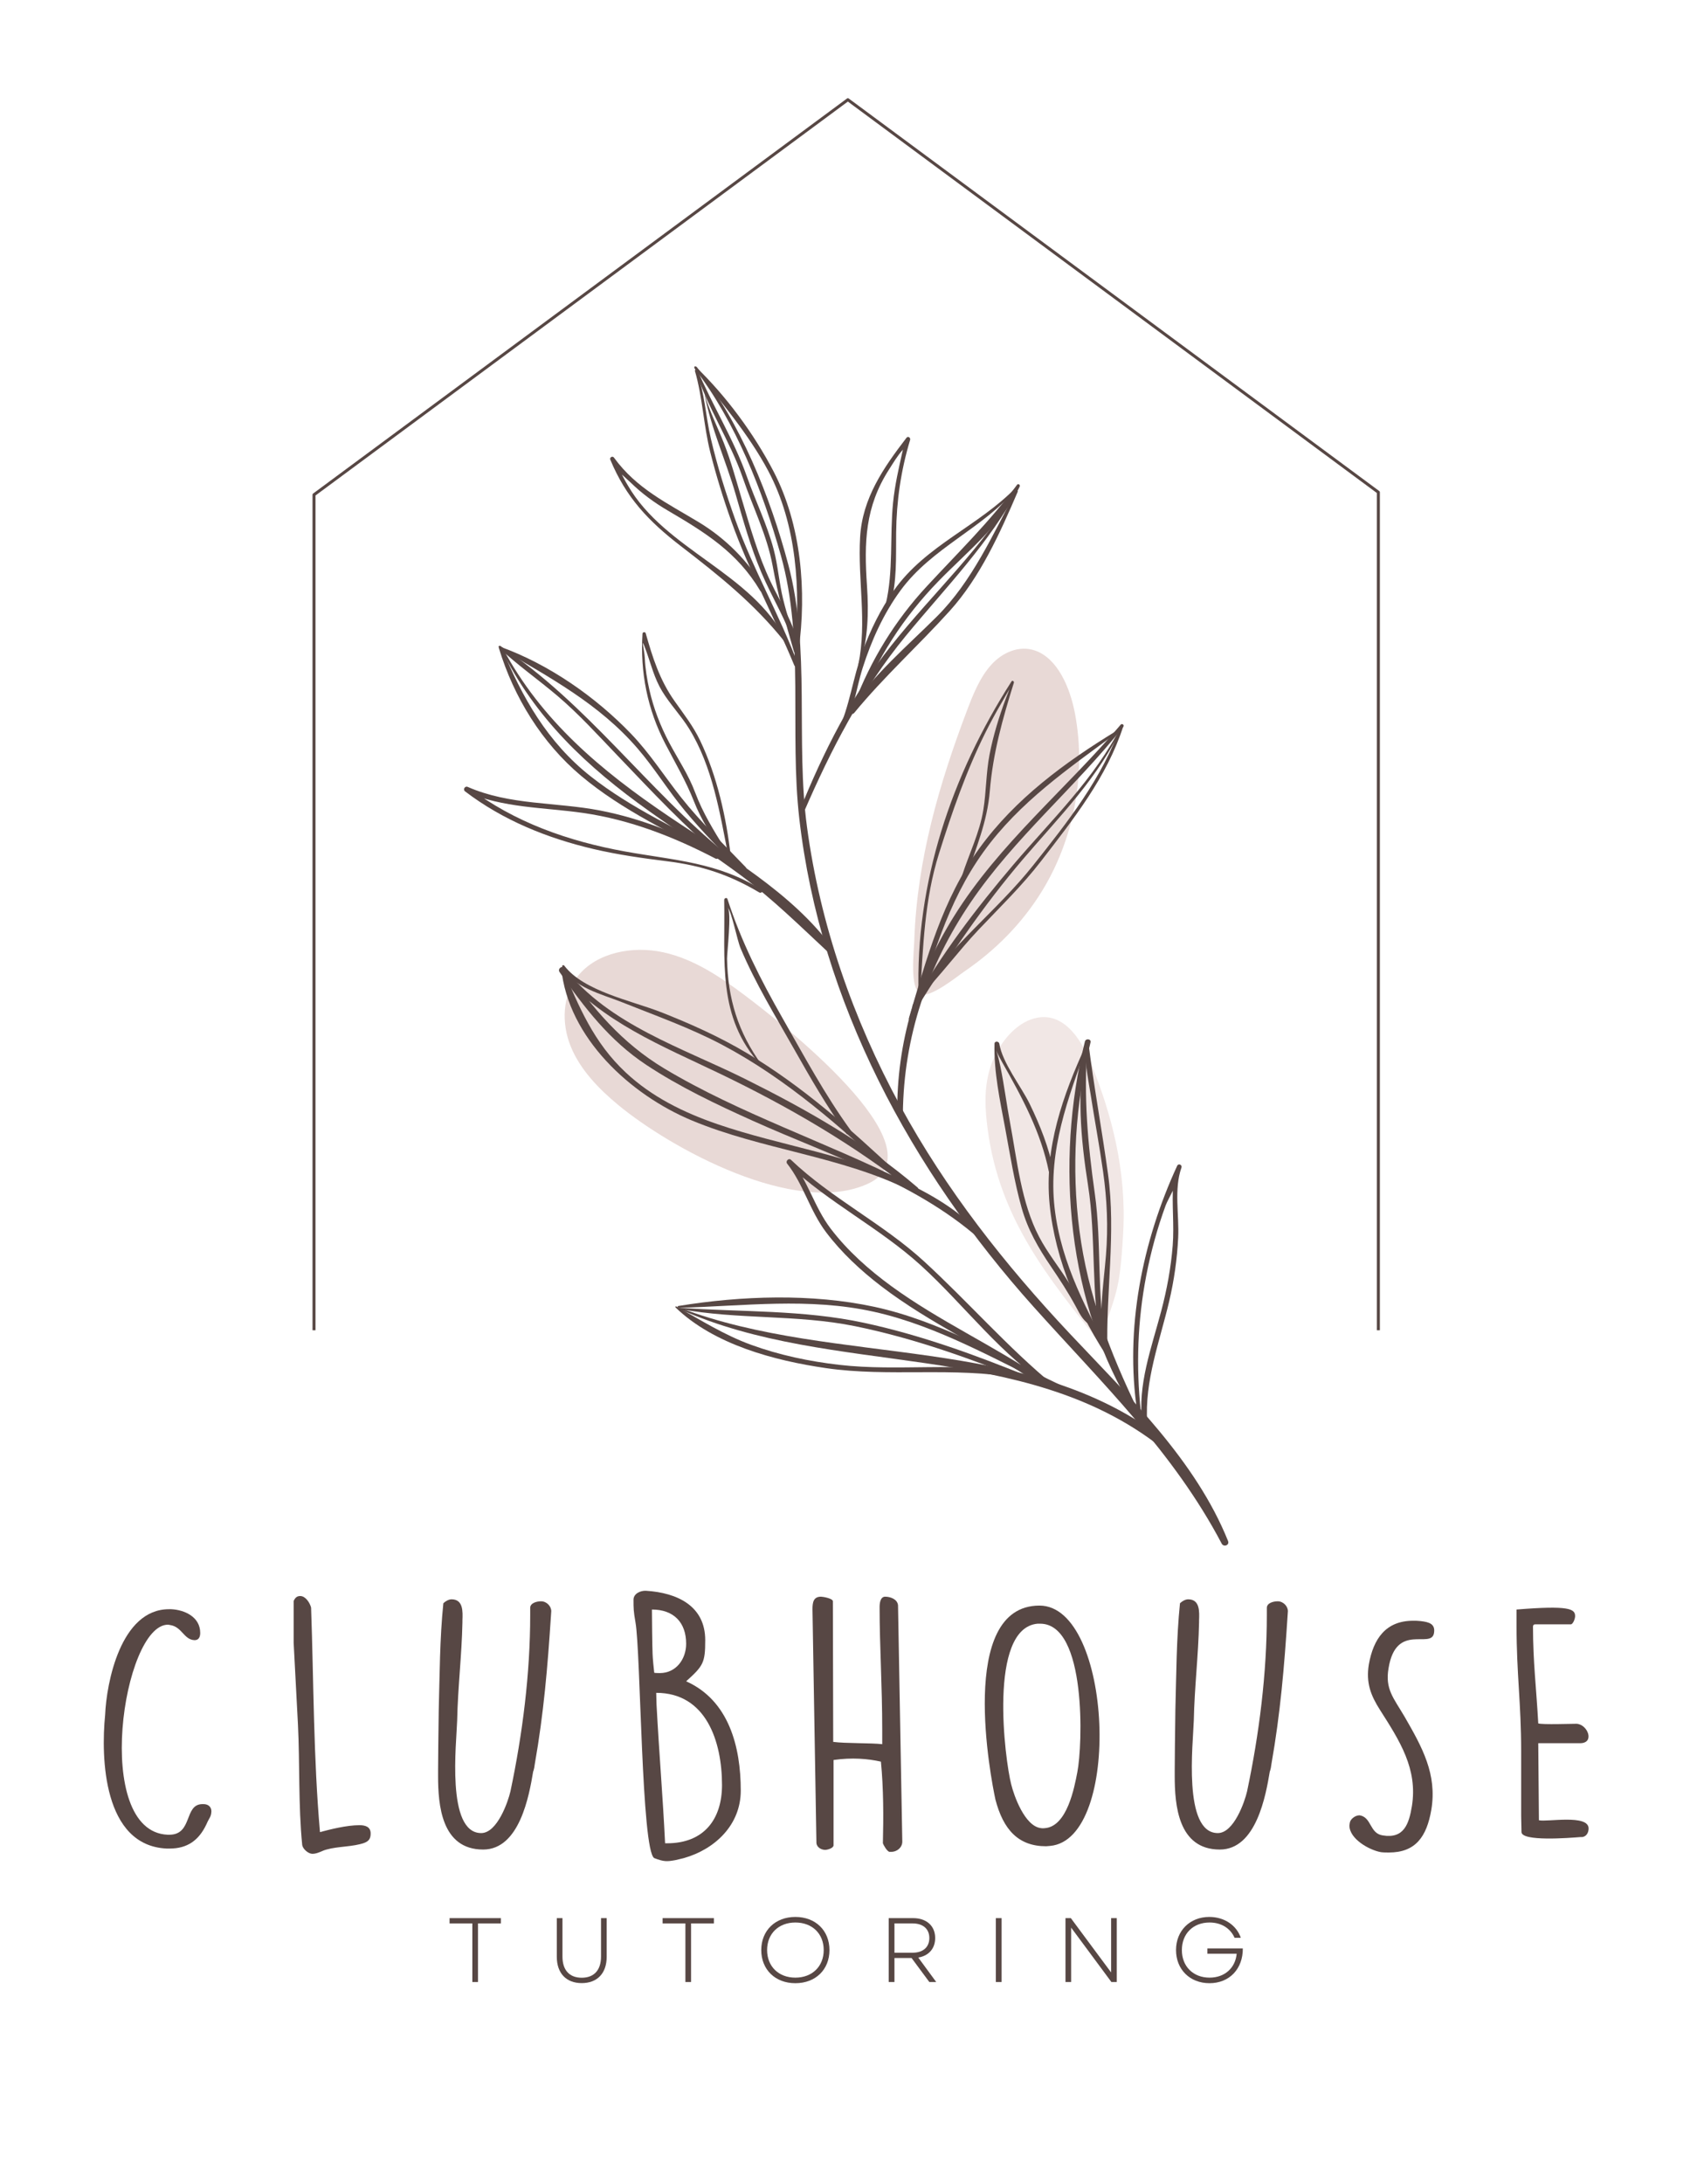 <?xml version="1.0" encoding="UTF-8" standalone="no"?><!DOCTYPE svg PUBLIC "-//W3C//DTD SVG 1.1//EN" "http://www.w3.org/Graphics/SVG/1.1/DTD/svg11.dtd"><svg width="100%" height="100%" viewBox="0 0 684 876" version="1.1" xmlns="http://www.w3.org/2000/svg" xmlns:xlink="http://www.w3.org/1999/xlink" xml:space="preserve" xmlns:serif="http://www.serif.com/" style="fill-rule:evenodd;clip-rule:evenodd;stroke-linejoin:round;stroke-miterlimit:1.5;"><rect id="Artboard1" x="0" y="0" width="684" height="876" style="fill:none;"/><path d="M126.043,533.619l-0,-335.162l214.298,-158.457l212.951,157.46l-0,336.159" style="fill:none;stroke:#574744;stroke-width:1.2px;"/><path d="M441.567,538.657c6.294,-20.825 7.867,-18.985 9.28,-44.036c1.413,-25.055 -4.644,-47.735 -13.006,-68.306c-4.255,-10.468 -11.971,-21.648 -23.95,-17.406c-7.698,2.724 -14.04,11.4 -16.542,19.781c-2.502,8.38 -1.901,16.537 -0.893,24.236c4.738,36.248 24.819,60.297 45.111,85.731" style="fill:#f1e7e5;fill-rule:nonzero;"/><path d="M418.319,357.348c12.184,-19.872 17.946,-45.833 13.197,-71.061c-1.985,-10.54 -7.018,-22.21 -16.033,-25.331c-6.4,-2.215 -13.093,0.741 -17.6,5.727c-4.507,4.985 -7.229,11.74 -9.758,18.411c-10.948,28.889 -20.077,59.686 -21.13,92.354c-0.151,4.67 -1.843,18.592 2.342,21.185c3.623,2.247 15.023,-7.078 17.822,-8.987c12.15,-8.283 23.012,-19.004 31.16,-32.298Z" style="fill:#e8d9d6;fill-rule:nonzero;"/><path d="M298.899,399.202c-9.828,-7.378 -20.383,-14.515 -32.655,-17.207c-12.272,-2.695 -26.705,0.057 -34.265,9.502c-6.335,7.912 -6.637,19.042 -2.88,28.271c3.76,9.228 11.048,16.824 18.945,23.378c20.852,17.31 71.428,45.248 100.54,31.59c30.132,-14.134 -36.34,-65.515 -49.685,-75.534Z" style="fill:#e8d9d6;fill-rule:nonzero;"/><g><path d="M278.86,147.864c16.429,21.356 27.333,49.197 34.586,74.96c9.557,33.972 3.407,70.79 7.405,105.587c8.47,73.713 44.981,141.073 94.013,195.759c27.453,30.615 56.167,58.226 75.534,95.02c0.811,1.54 3.228,0.63 2.551,-1.05c-13.07,-32.433 -39.802,-57.966 -63.322,-82.964c-26.261,-27.911 -49.93,-57.921 -68.298,-91.671c-18.896,-34.717 -32.125,-72.601 -37.4,-111.836c-4.64,-34.541 1.496,-71.349 -7.493,-105.162c-7.255,-27.298 -19.164,-56.907 -36.742,-79.279c-0.416,-0.529 -1.248,0.098 -0.834,0.636" style="fill:#574744;fill-rule:nonzero;"/><path d="M456.784,565.725c-11.202,-23.185 -20.11,-46.268 -23.47,-72.004c-3.302,-25.295 -1.709,-50.843 4.428,-75.578c0.352,-1.427 -1.902,-1.747 -2.256,-0.335c-12.111,48.634 -7.066,105.549 19.957,148.684c0.466,0.747 1.723,0.025 1.341,-0.767" style="fill:#574744;fill-rule:nonzero;"/><path d="M435.937,419.098c-9.278,20.204 -16.82,41.326 -14.619,63.906c2.202,22.556 11.96,44.963 24.676,63.552c0.396,0.578 1.417,0.016 1.084,-0.623c-10.44,-19.765 -21.15,-38.734 -23.753,-61.412c-2.649,-23.108 5.401,-43.901 13.052,-65.233c0.105,-0.287 -0.309,-0.473 -0.44,-0.19" style="fill:#574744;fill-rule:nonzero;"/><path d="M435.816,419.142c-3.669,18.835 -2.05,37.38 0.908,56.187c3.392,21.564 1.048,43.586 5.45,65.011c0.256,1.237 2.216,1.013 1.966,-0.24c-4.066,-20.283 -1.796,-41.043 -4.695,-61.454c-2.865,-20.202 -4.49,-38.947 -2.948,-59.401c0.035,-0.442 -0.596,-0.542 -0.681,-0.103" style="fill:#574744;fill-rule:nonzero;"/><path d="M436.376,417.94c-1.469,6.771 0.358,14.257 1.399,20.981c1.604,10.377 3.556,20.697 5.02,31.1c1.591,11.284 2.071,22.143 1.144,33.522c-1.03,12.613 -3.37,26.121 -0.504,38.634c0.162,0.695 1.123,0.585 1.105,-0.135c-0.679,-23.787 3.491,-47.26 0.249,-70.95c-2.432,-17.762 -5.729,-35.355 -7.936,-53.144c-0.034,-0.278 -0.419,-0.266 -0.477,-0.008" style="fill:#574744;fill-rule:nonzero;"/><path d="M438.042,530.325c-3.72,-4.753 -5.799,-10.665 -8.995,-15.788c-3.861,-6.194 -8.525,-11.899 -11.922,-18.381c-7.228,-13.785 -8.856,-30.728 -11.69,-45.858c-1.391,-7.431 -2.351,-15.011 -3.854,-22.409c-1.736,-8.545 -3.045,-8.342 0.759,-1.67c7.841,13.749 15.538,28.049 18.664,43.708c0.244,1.203 2.15,0.982 1.905,-0.233c-1.89,-9.427 -5.354,-18.166 -9.544,-26.802c-3.391,-6.993 -11.036,-16.571 -12.222,-24.224c-0.161,-1.032 -1.906,-1.171 -1.936,-0.026c-0.303,11.356 2.18,22.694 4.257,33.814c1.997,10.686 3.681,21.622 6.641,32.089c2.467,8.742 6.696,16.05 11.754,23.497c3.54,5.216 6.877,10.349 9.897,15.887c1.654,3.038 2.518,5.14 5.354,7.314c0.589,0.45 1.4,-0.317 0.932,-0.918" style="fill:#574744;fill-rule:nonzero;"/><path d="M272.617,525.039c61.815,27.829 137.842,11.809 193.478,55.524c1.642,1.288 3.635,-1.26 1.997,-2.552c-55.42,-43.707 -132.232,-29.408 -195.273,-53.441c-0.304,-0.118 -0.5,0.335 -0.202,0.469" style="fill:#574744;fill-rule:nonzero;"/><path d="M272.755,525.045c23.236,4.345 47.056,2.167 70.343,6.904c23.927,4.868 46.978,13.175 69.541,22.362c1.217,0.493 2.024,-1.376 0.808,-1.873c-21.639,-8.832 -43.736,-16.896 -66.633,-21.82c-24.486,-5.268 -49.168,-4.26 -73.994,-6.018c-0.284,-0.019 -0.354,0.391 -0.065,0.445" style="fill:#574744;fill-rule:nonzero;"/><path d="M271.192,524.487c15.474,14.896 39.613,21.281 60.301,24.298c25.452,3.715 51.466,-0.626 76.692,3.964c1.372,0.25 1.681,-1.88 0.32,-2.135c-23.508,-4.447 -47.845,-0.396 -71.6,-3.132c-12.077,-1.389 -24.035,-3.892 -35.47,-8.062c-10.747,-3.919 -20.058,-9.849 -29.987,-15.367c-0.27,-0.152 -0.449,0.248 -0.256,0.434" style="fill:#574744;fill-rule:nonzero;"/><path d="M272.388,524.612c26.369,-0.704 52.228,-4.225 78.375,1.57c26.035,5.77 50.228,20.004 74.126,31.386c1.244,0.59 2.08,-1.368 0.844,-1.955c-24.088,-11.444 -48.412,-25.716 -74.676,-31.392c-25.238,-5.45 -53.38,-4.472 -78.76,-0.352c-0.482,0.078 -0.387,0.755 0.091,0.743" style="fill:#574744;fill-rule:nonzero;"/><path d="M423.059,555.767c-18.603,-15.314 -34.375,-33.503 -52.087,-49.754c-16.606,-15.242 -37.065,-25.173 -53.479,-40.774c-0.902,-0.86 -2.294,0.562 -1.535,1.517c6.489,8.189 9.166,18.961 15.581,27.456c6.281,8.315 14.006,15.471 22.262,21.785c19.675,15.041 42.556,25.182 63.04,38.999c1.319,0.89 2.86,-1.057 1.532,-1.958c-19.611,-13.309 -41.399,-23.147 -60.565,-37.117c-9.057,-6.607 -17.594,-14.181 -24.405,-23.127c-6.461,-8.49 -9.139,-19.15 -15.712,-27.359c-0.515,0.508 -1.029,1.015 -1.539,1.518c16.489,15.515 36.873,25.536 53.542,40.689c17.413,15.827 32.523,36.571 52.606,49.096c0.661,0.406 1.383,-0.455 0.759,-0.971" style="fill:#574744;fill-rule:nonzero;"/><path d="M396.268,498.634c-8.138,-11.551 -21.246,-18.753 -33.642,-24.937c-15.833,-7.897 -32.235,-14.624 -48.462,-21.658c-16.198,-7.022 -32.362,-14.334 -47.519,-23.435c-17.051,-10.235 -28.688,-24.104 -39.969,-40.213c-0.682,0.521 -1.365,1.041 -2.044,1.557c17.039,20.083 41.262,29.627 64.42,40.767c27.61,13.283 53.704,28.433 77.75,47.479c1.22,0.964 2.645,-0.884 1.478,-1.886c-20.695,-17.788 -44.883,-31.416 -69.218,-43.529c-24.909,-12.403 -54.668,-21.724 -72.386,-44.388c-1.021,-1.305 -2.991,0.203 -2.044,1.557c9.935,14.274 20.122,27.5 34.787,37.199c13.404,8.864 28.096,15.837 42.717,22.414c32.232,14.501 67.221,25.209 93.539,49.66c0.362,0.335 0.859,-0.213 0.593,-0.587" style="fill:#574744;fill-rule:nonzero;"/><path d="M225.276,388.272c2.751,28.065 27.848,50.933 52.434,61.175c28.359,11.816 59.842,14.268 87.474,28.044c1.264,0.63 2.123,-1.385 0.864,-2.012c-24.628,-12.29 -52.341,-15.683 -78.171,-24.582c-13.471,-4.638 -26.228,-10.893 -36.72,-20.703c-12.836,-12.003 -18.761,-26.264 -25.42,-42.044c-0.108,-0.249 -0.486,-0.149 -0.461,0.122" style="fill:#574744;fill-rule:nonzero;"/><path d="M225.674,387.807c4.283,8.292 15.917,10.985 23.919,14.179c13.636,5.444 27.505,10.334 40.506,17.232c25.673,13.628 47.629,33.006 68.726,52.753c0.947,0.885 2.176,-0.703 1.241,-1.582c-18.754,-17.597 -38.157,-34.809 -60.337,-48.013c-10.986,-6.537 -22.554,-11.708 -34.437,-16.377c-11.593,-4.553 -31.027,-8.37 -38.794,-18.663c-0.315,-0.422 -1.082,-0.023 -0.824,0.471" style="fill:#574744;fill-rule:nonzero;"/><path d="M305.755,427.109c-9.502,-13.028 -13.62,-26.52 -13.911,-42.513c-0.044,-2.295 1.93,-18.801 0.227,-20.623c1.636,1.753 3.827,13.138 5.188,16.37c5.946,14.115 14.051,27.298 21.572,40.607c6.506,11.515 13.102,22.977 20.875,33.695c0.814,1.126 2.537,-0.182 1.719,-1.308c-10.324,-14.199 -18.624,-29.705 -27.311,-44.928c-8.8,-15.426 -16.625,-30.808 -22.097,-47.758c-0.256,-0.792 -1.33,-0.375 -1.316,0.343c0.484,24.25 -3.07,47.034 14.792,66.313c0.142,0.153 0.387,-0.024 0.262,-0.198" style="fill:#574744;fill-rule:nonzero;"/><path d="M449.841,290.709c-22.081,26.032 -48.604,47.55 -66.868,76.79c-15.112,24.191 -23.105,50.796 -22.813,79.369c0.014,1.475 2.245,1.16 2.263,-0.277c0.345,-30.762 9.968,-59.216 27.196,-84.598c17.631,-25.976 41.863,-45.988 61.286,-70.452c0.539,-0.684 -0.503,-1.492 -1.064,-0.832" style="fill:#574744;fill-rule:nonzero;"/><path d="M448.096,293.204c-20.723,12.656 -40.614,27.248 -54.991,47.109c-14.792,20.445 -21.154,44.167 -28.234,68.023c-0.359,1.208 1.451,2.003 1.816,0.783c7.109,-23.712 13.452,-47.084 28.137,-67.462c14.404,-19.98 34.186,-33.441 53.709,-47.88c0.379,-0.282 -0.049,-0.81 -0.437,-0.573" style="fill:#574744;fill-rule:nonzero;"/><path d="M450.194,291.047c-10.911,21.49 -27.883,37.57 -43.298,55.671c-15.046,17.669 -29.143,36.115 -40.514,56.398c-0.568,1.012 1.143,2.044 1.763,1.045c13.084,-20.975 26.517,-40.806 42.617,-59.663c14.523,-17.01 30.342,-32.686 39.791,-53.298c0.103,-0.229 -0.247,-0.375 -0.359,-0.153" style="fill:#574744;fill-rule:nonzero;"/><path d="M449.863,290.904c-7.172,21.05 -21.512,39.085 -35.231,56.318c-14.363,18.038 -33.212,32.174 -45.902,51.658c-0.352,0.542 0.335,1.065 0.778,0.609c8.184,-8.391 15.15,-17.925 23.209,-26.452c8.645,-9.144 17.444,-17.599 25.164,-27.608c12.954,-16.787 26.438,-33.663 33.002,-54.085c0.216,-0.672 -0.79,-1.121 -1.02,-0.44" style="fill:#574744;fill-rule:nonzero;"/><path d="M369.363,398.823c1.2,-19.168 1.721,-37.882 7.534,-56.356c5.193,-16.512 10.987,-33.272 18.747,-48.775c1.945,-3.888 4.03,-7.711 6.215,-11.469c4.276,-7.342 3.681,-6.836 1.815,-1.822c-2.664,7.149 -5.008,14.773 -6.461,22.277c-1.425,7.357 -1.299,14.881 -2.502,22.249c-1.479,9.096 -5.722,17.594 -8.538,26.324c-0.364,1.13 1.339,1.873 1.706,0.735c3.846,-11.875 8.428,-22.193 9.449,-34.751c1.227,-15.026 5.139,-28.993 9.644,-43.353c0.17,-0.542 -0.574,-1.124 -0.937,-0.554c-24.046,37.523 -38.678,80.77 -37.296,125.486c0.013,0.354 0.601,0.363 0.624,0.009" style="fill:#574744;fill-rule:nonzero;"/><path d="M201.084,260.134c13.544,27.871 34.582,47.512 59.478,65.232c12.186,8.676 24.745,16.823 36.773,25.722c12.776,9.458 23.688,20.269 35.28,31.043c1.025,0.95 2.471,-0.599 1.694,-1.672c-16.324,-22.487 -43.34,-37.775 -65.973,-53.073c-27.002,-18.244 -51.022,-38.252 -66.616,-67.516c-0.205,-0.384 -0.833,-0.141 -0.636,0.264" style="fill:#574744;fill-rule:nonzero;"/><path d="M200.3,260.114c5.982,19.605 17.21,37.842 32.921,51.067c16.724,14.079 36.881,23.161 55.902,33.604c1.438,0.791 2.442,-1.563 1.009,-2.339c-17.979,-9.769 -36.902,-18.299 -53.059,-31.036c-17.189,-13.547 -27.614,-31.704 -35.69,-51.742c-0.288,-0.707 -1.301,-0.262 -1.083,0.446" style="fill:#574744;fill-rule:nonzero;"/><path d="M200.293,259.831c7.378,6.916 15.724,12.732 23.431,19.272c8.678,7.368 16.326,15.825 24.194,24.026c13.654,14.238 27.14,28.805 42.414,41.337c1.121,0.918 2.513,-0.86 1.388,-1.774c-32.074,-26.057 -56.124,-60.585 -90.872,-83.57c-0.488,-0.32 -0.979,0.313 -0.555,0.709" style="fill:#574744;fill-rule:nonzero;"/><path d="M200.727,260.007c20.022,11.867 39.81,22.328 55.257,40.293c6.818,7.928 12.264,16.905 18.959,24.937c7.072,8.492 14.849,16.492 22.896,24.065c0.86,0.808 2.308,-0.599 1.483,-1.464c-8.794,-9.199 -18.001,-17.956 -25.915,-27.957c-6.753,-8.539 -12.531,-17.669 -20.111,-25.546c-14.264,-14.828 -32.915,-27.817 -52.343,-34.851c-0.356,-0.126 -0.535,0.34 -0.226,0.523" style="fill:#574744;fill-rule:nonzero;"/><path d="M305.686,356.902c-17.368,-11.031 -35.043,-11.78 -54.825,-15.356c-22.705,-4.109 -44.421,-11.674 -62.906,-25.77c-0.352,0.599 -0.708,1.196 -1.061,1.792c15.047,6.613 31.204,6.24 47.192,8.533c18.747,2.693 36.382,9.579 53.1,18.288c1.197,0.627 2.02,-1.306 0.831,-1.926c-14.888,-7.754 -30.515,-14.123 -47.052,-17.33c-17.804,-3.458 -36.329,-2.058 -53.239,-9.492c-1.087,-0.478 -2.016,1.062 -1.061,1.788c15.232,11.617 32.99,18.781 51.557,23.136c9.787,2.292 19.704,3.69 29.667,4.928c13.772,1.713 24.994,5.407 36.927,12.521c0.763,0.452 1.645,-0.619 0.87,-1.112" style="fill:#574744;fill-rule:nonzero;"/><path d="M408.773,195.202c-13.931,24.268 -33.886,42.166 -51.073,63.831c-15.71,19.799 -27.264,42.698 -36.679,66.051c-0.433,1.073 1.187,1.776 1.649,0.715c10.908,-25.152 23.401,-49.421 40.902,-70.696c16.064,-19.529 33.641,-37.179 45.56,-59.747c0.12,-0.224 -0.238,-0.366 -0.359,-0.154" style="fill:#574744;fill-rule:nonzero;"/><path d="M408.255,194.465c-11.008,14.868 -23.719,27.219 -36.252,40.742c-12.755,13.763 -22.45,29.538 -29.1,47.07c-0.459,1.209 1.386,2.008 1.845,0.796c7.138,-18.884 17.906,-35.501 31.972,-49.954c11.422,-11.733 25.574,-22.887 32.611,-38.016c0.299,-0.647 -0.648,-1.216 -1.076,-0.638" style="fill:#574744;fill-rule:nonzero;"/><path d="M407.867,196.944c-9.359,17.474 -17.641,36.269 -31.854,50.415c-12.164,12.11 -25.041,22.946 -34.795,37.282c-0.767,1.126 0.797,2.38 1.676,1.314c11.99,-14.578 25.748,-26.971 38.353,-40.917c12.165,-13.463 20.214,-31.29 27.282,-47.807c0.183,-0.432 -0.448,-0.688 -0.662,-0.287" style="fill:#574744;fill-rule:nonzero;"/><path d="M407.916,195.455c-15.102,15.627 -36.219,23.194 -49.067,41.317c-5.319,7.509 -9.428,15.874 -12.605,24.489c-3.9,10.578 -5.203,22.262 -10.044,32.414c-0.36,0.756 0.81,1.479 1.279,0.756c5.15,-7.881 5.981,-17.66 8.802,-26.506c3.512,-10.998 8.327,-21.685 15.165,-31.033c12.695,-17.359 33.296,-24.897 46.825,-41.159c0.189,-0.228 -0.159,-0.479 -0.355,-0.278" style="fill:#574744;fill-rule:nonzero;"/><path d="M345.222,266.687c3.2,-10.643 3.541,-20.772 2.79,-31.791c-1.176,-17.323 -0.812,-31.564 8.901,-46.649c1.677,-2.602 3.364,-5.502 5.458,-7.792c1.327,-1.449 0.478,-2.007 -0.097,0.592c-1.534,6.88 -3.085,13.556 -3.791,20.594c-1.369,13.667 0.229,27.351 -2.97,40.829c-0.287,1.222 1.572,1.439 1.898,0.282c2.699,-9.527 2.203,-19.22 2.307,-29.01c0.128,-12.72 1.92,-25.082 5.607,-37.274c0.262,-0.867 -0.82,-1.686 -1.454,-0.862c-9.242,12.043 -17.708,24.211 -18.612,39.847c-0.997,17.26 2.814,33.775 -0.694,51.048c-0.077,0.377 0.545,0.563 0.657,0.186" style="fill:#574744;fill-rule:nonzero;"/><path d="M279.029,147.94c4.703,15.311 14.008,28.788 19.206,43.938c4,11.667 9.635,22.797 11.892,35.005c2.19,11.857 5.163,22.872 8.559,34.469c0.319,1.09 1.952,0.411 1.638,-0.676c-1.982,-6.79 -4.3,-13.489 -5.982,-20.363c-1.621,-6.625 -2.059,-13.438 -3.808,-20.033c-2.648,-9.971 -7.299,-19.339 -10.708,-29.056c-5.319,-15.155 -13.991,-28.771 -20.187,-43.537c-0.168,-0.397 -0.733,-0.146 -0.61,0.253" style="fill:#574744;fill-rule:nonzero;"/><path d="M278.743,147.484c10.287,13.384 21.666,26.434 29.634,41.409c11.445,21.505 13.11,47.861 10.59,71.671c-0.11,1.034 1.459,1.275 1.603,0.241c3.286,-23.675 1.1,-50.254 -10.071,-71.727c-7.817,-15.031 -19.068,-30.301 -31.31,-42.031c-0.263,-0.254 -0.658,0.157 -0.446,0.437" style="fill:#574744;fill-rule:nonzero;"/><path d="M278.944,148.776c3.092,10.567 3.47,21.926 6.177,32.66c2.365,9.395 5.238,18.675 8.497,27.795c7.075,19.812 17.185,38.236 25.209,57.658c0.374,0.913 1.755,0.342 1.413,-0.583c-7.312,-19.736 -17.937,-37.881 -25.046,-57.723c-3.825,-10.683 -7.264,-21.552 -9.843,-32.607c-2.123,-9.089 -2.467,-18.708 -5.852,-27.43c-0.145,-0.366 -0.662,-0.132 -0.555,0.23" style="fill:#574744;fill-rule:nonzero;"/><path d="M282.863,158.31c2.546,13.472 8.582,26.68 12.405,39.875c3.043,10.516 6.004,21.184 10.273,31.283c4.37,10.333 10.332,19.673 13.727,30.439c0.246,0.781 1.577,0.445 1.408,-0.37c-1.98,-9.504 -7.281,-17.575 -11.379,-26.252c-4.938,-10.454 -8.136,-21.635 -11.434,-32.683c-2.297,-7.695 -4.341,-15.352 -7.277,-22.83c-2.524,-6.422 -5.811,-12.825 -7.667,-19.476c-0.008,-0.034 -0.064,-0.02 -0.056,0.014" style="fill:#574744;fill-rule:nonzero;"/><path d="M315.569,256.905c-13.855,-27.342 -48.454,-36.18 -63.536,-62.173c-1.051,-1.736 -2.004,-3.525 -2.854,-5.362c-0.037,-2.516 -0.758,-3.352 -2.162,-2.5c0.272,1.749 4.888,5.484 6.131,6.701c4.456,4.354 9.395,7.984 14.759,11.133c15.085,8.855 27.983,16.74 37.223,32.224c0.642,1.078 2.19,-0.109 1.553,-1.179c-6.393,-10.686 -15.385,-19.736 -26.044,-26.194c-12.809,-7.76 -25.129,-13.516 -34.202,-26.013c-0.567,-0.781 -1.827,-0.051 -1.46,0.836c6.339,15.278 15.423,24.761 28.45,34.784c15.379,11.838 29.255,22.917 41.444,38.142c0.274,0.345 0.912,0.027 0.698,-0.399" style="fill:#574744;fill-rule:nonzero;"/><path d="M293.321,343.352c-1.786,-15.482 -5.488,-32.118 -12.277,-46.266c-2.796,-5.836 -6.566,-10.622 -10.269,-15.869c-5.987,-8.474 -8.783,-17.372 -11.594,-27.22c-0.177,-0.628 -1.23,-0.48 -1.272,0.156c-0.978,15.58 1.956,30.388 9.185,44.281c4.027,7.743 8.258,14.881 11.469,23.029c2.791,7.086 6.825,13.564 11.287,19.707c0.53,0.732 1.555,-0.089 1.097,-0.834c-4.525,-7.326 -8.838,-14.276 -11.87,-22.353c-2.771,-7.371 -6.799,-13.192 -10.492,-20.16c-3.523,-6.66 -6.258,-13.761 -7.918,-21.116c-0.948,-4.187 -1.651,-8.52 -1.843,-12.815c-0.146,-3.284 -1.97,-9.765 0.527,-2.868c2.01,5.566 3.294,11.049 6.409,16.201c3.208,5.307 7.586,9.787 10.848,15.064c9.417,15.222 12.377,33.913 15.761,51.179c0.116,0.601 1.025,0.505 0.952,-0.116" style="fill:#574744;fill-rule:nonzero;"/><path d="M457.927,566.127c-1.948,-18.164 -1.29,-36.427 2.178,-54.375c1.855,-9.598 4.447,-19.05 7.802,-28.232c0.971,-2.655 5.326,-9.543 4.955,-12.169c-0.495,-3.512 -1.888,2.809 -1.948,3.648c-0.576,8.17 0.467,16.393 -0.181,24.603c-0.702,8.939 -2.337,17.709 -4.627,26.371c-3.831,14.502 -9.606,29.736 -7.576,44.964c0.171,1.27 2.051,1.025 1.966,-0.241c-1.111,-16.879 5.037,-32.603 8.839,-48.771c1.963,-8.359 3.177,-16.877 3.595,-25.453c0.446,-9.166 -1.754,-19.359 1.307,-28.103c0.393,-1.123 -1.198,-1.837 -1.706,-0.739c-14.007,30.293 -21.087,65.391 -16.032,98.672c0.139,0.915 1.526,0.749 1.428,-0.175" style="fill:#574744;fill-rule:nonzero;"/></g><g><path d="M42.201,687.893c-1.717,17.169 -0.793,52.43 24.696,53.618l1.188,0c7.132,0 11.754,-3.301 14.792,-9.773c1.188,-2.773 1.848,-2.773 1.98,-5.15c0,-1.849 -1.32,-2.905 -3.169,-2.905l-0.396,-0c-7.528,-0 -3.83,12.282 -13.339,12.282l-0.66,-0c-30.375,-1.321 -17.961,-84.257 0.132,-84.257c0.396,-0 0.66,0.132 0.792,0.132c4.887,0.66 5.547,5.943 9.905,6.075c1.849,-0 2.245,-1.585 2.245,-2.906c0,-6.471 -6.339,-9.244 -11.621,-9.508l-0.925,-0c-19.413,-0 -25.092,29.582 -25.62,42.392Z" style="fill:#574744;fill-rule:nonzero;"/><path d="M117.873,642.199l0,16.772l1.717,32.62c0.793,15.584 0.132,32.62 1.717,48.467c0.264,1.717 2.509,3.566 4.094,3.566c2.113,0 3.962,-1.32 5.679,-1.717c4.622,-1.32 10.565,-1.056 15.055,-2.641c2.245,-0.792 2.641,-2.113 2.641,-3.83c0,-2.641 -2.113,-3.301 -4.49,-3.301c-5.15,-0 -11.886,1.717 -15.847,2.773c-2.642,-29.978 -2.51,-60.221 -3.566,-90.068c-0.528,-1.98 -2.245,-4.622 -4.358,-4.622c-1.189,0 -1.981,0.529 -2.642,1.981Z" style="fill:#574744;fill-rule:nonzero;"/><path d="M176.114,685.912c-0.133,6.339 -0.265,23.376 -0.265,24.168l0,2.377c0,11.49 1.321,29.45 18.093,29.45c14.659,0 18.489,-21.79 20.074,-31.299c0.264,-0.528 0.264,-1.056 0.396,-1.32l0.264,-1.717c3.566,-20.206 5.151,-38.959 6.471,-59.297l0.132,-1.981c0,-1.981 -1.849,-3.962 -4.094,-3.962c-1.716,0 -4.358,0.661 -4.358,2.642l0,2.905c0,23.243 -3.037,47.543 -7.924,70.654c-0.924,4.094 -5.282,16.772 -11.753,16.772c-14.131,0 -9.905,-36.185 -9.641,-45.166c0.264,-13.206 1.849,-26.148 2.113,-39.355l0,-0.792c0.132,-3.434 0.396,-8.452 -4.358,-8.452c-1.189,-0 -2.509,0.792 -3.302,1.585c-1.452,14.263 -1.452,28.525 -1.848,42.788Z" style="fill:#574744;fill-rule:nonzero;"/><path d="M262.615,745.341c3.83,1.453 5.019,1.453 8.585,0.792l3.301,-0.792c12.546,-3.566 22.847,-13.338 22.847,-27.073c0,-17.565 -4.754,-36.186 -21.922,-43.845c6.867,-6.207 7.659,-7.396 7.659,-16.508c0,-13.735 -11.225,-19.017 -23.771,-19.81c-2.245,-0.132 -5.019,1.189 -5.019,3.566c0,3.434 0,4.622 0.793,9.112c2.113,11.886 2.377,91.521 7.527,94.558Zm0.793,-66.296c20.073,0 26.412,19.545 26.412,36.978c0,13.735 -7.263,23.375 -22.054,23.375l-0.793,0c-0.924,-19.017 -2.377,-35.789 -3.433,-55.599c-0,-0.66 -0.132,-4.094 -0.132,-4.754Zm-1.717,-33.412c8.716,-0 13.735,5.15 13.735,13.735c-0,6.074 -3.962,11.753 -10.566,11.753c-0.264,0 -1.848,0 -2.245,-0.132c-0.132,-0.924 -0.66,-6.339 -0.66,-7.528c-0.132,-2.641 -0.264,-15.055 -0.264,-17.828Z" style="fill:#574744;fill-rule:nonzero;"/><path d="M354.4,739.398c0.264,0.793 1.717,3.302 2.641,3.434l0.66,-0c2.51,-0 4.49,-1.849 4.49,-4.094l-1.716,-94.822c-0.264,-2.509 -3.17,-3.434 -5.151,-3.434c-1.981,0 -2.245,2.642 -2.245,4.226c0,15.716 1.057,31.3 1.057,49.392l-0,5.547c-4.226,-0.528 -14.792,-0.264 -19.678,-0.924l-0.132,-56.392c0,-1.188 -4.094,-1.849 -4.754,-1.849c-3.038,0 -3.434,2.245 -3.434,5.019l1.585,93.897c0.264,1.717 1.981,2.641 3.566,2.641c0.792,0 3.301,-0.66 3.301,-1.848l0,-34.205c7.396,-1.056 13.735,-0.528 19.017,0.66c1.057,10.698 1.057,22.187 0.793,32.752Z" style="fill:#574744;fill-rule:nonzero;"/><path d="M399.566,721.834c3.169,12.15 9.244,18.753 20.337,18.753c0.529,-0 1.057,-0.132 1.585,-0.132c29.054,-2.51 25.092,-96.407 -4.226,-96.407c-33.148,0 -19.413,69.862 -17.696,77.786Zm16.904,-70.522l1.056,-0c18.753,-0 17.036,48.995 14.923,59.56c-1.188,6.207 -4.094,21.659 -12.942,22.451c-0.396,0 -0.924,0.132 -1.585,0c-6.603,-0.66 -10.961,-13.206 -12.017,-17.564c-2.51,-9.641 -9.377,-62.598 10.565,-64.447Z" style="fill:#574744;fill-rule:nonzero;"/><path d="M471.804,685.912c-0.132,6.339 -0.264,23.376 -0.264,24.168l0,2.377c0,11.49 1.321,29.45 18.093,29.45c14.659,0 18.489,-21.79 20.074,-31.299c0.264,-0.528 0.264,-1.056 0.396,-1.32l0.264,-1.717c3.566,-20.206 5.151,-38.959 6.471,-59.297l0.132,-1.981c0,-1.981 -1.849,-3.962 -4.094,-3.962c-1.717,0 -4.358,0.661 -4.358,2.642l0,2.905c0,23.243 -3.037,47.543 -7.924,70.654c-0.924,4.094 -5.282,16.772 -11.753,16.772c-14.131,0 -9.905,-36.185 -9.641,-45.166c0.264,-13.206 1.849,-26.148 2.113,-39.355l0,-0.792c0.132,-3.434 0.396,-8.452 -4.358,-8.452c-1.189,-0 -2.509,0.792 -3.302,1.585c-1.452,14.263 -1.452,28.525 -1.849,42.788Z" style="fill:#574744;fill-rule:nonzero;"/><path d="M541.798,731.342c0,0.264 -0.132,0.661 -0.132,0.925c0,5.414 8.056,9.905 12.678,10.697c1.057,0.132 2.113,0.132 3.17,0.132c10.697,-0 15.187,-6.339 17.036,-17.168c2.377,-14.263 -3.698,-25.092 -10.697,-37.242c-4.49,-7.66 -7.924,-11.094 -6.471,-19.546c3.037,-18.489 17.036,-7.527 18.225,-13.999c0.66,-3.697 -1.849,-4.49 -5.415,-4.886c-1.057,-0.132 -1.981,-0.132 -2.905,-0.132c-10.962,0 -15.98,7.131 -17.829,17.565c-1.189,7.395 0.792,12.414 4.49,18.224c7.924,12.414 15.187,23.64 12.81,38.563c-1.188,7.131 -3.169,13.206 -11.753,11.754c-5.283,-0.793 -4.358,-7.264 -9.245,-8.056c-1.849,-0 -3.83,1.585 -3.962,3.169Z" style="fill:#574744;fill-rule:nonzero;"/><path d="M610.736,734.908c0.132,3.83 18.885,2.377 23.771,1.981l0.66,-0c1.717,-0.264 2.51,-1.849 2.51,-3.434c-0,-5.81 -16.773,-2.509 -19.942,-3.301l-0.264,-30.903l16.772,-0c6.075,-0 3.037,-7.66 -1.453,-7.792c-2.245,0 -13.338,0.396 -15.319,-0.132c-0.793,-14.395 -2.113,-24.696 -2.113,-38.695c-0,-0.396 -0,-1.056 0.924,-1.056l14.395,-0c0.925,-0.396 1.585,-2.377 1.585,-3.302c-0,-2.905 -2.377,-4.358 -23.507,-2.641l-0,6.735c-0,18.885 1.848,31.035 1.848,49.92l0,26.149l0.133,6.471Z" style="fill:#574744;fill-rule:nonzero;"/></g><g><path d="M189.601,795.046l2.271,-0l-0,-23.506l9.178,-0l-0,-2.119l-20.589,-0l0,2.119l9.14,-0l-0,23.506Z" style="fill:#574744;fill-rule:nonzero;"/><path d="M233.515,795.485c6.222,0 10.01,-3.95 10.01,-10.54l0,-15.524l-2.27,-0l-0,15.414c-0,5.456 -2.808,8.495 -7.74,8.495c-4.931,-0 -7.739,-3.039 -7.739,-8.495l0,-15.414l-2.27,-0l-0,15.524c-0,6.59 3.788,10.54 10.009,10.54Z" style="fill:#574744;fill-rule:nonzero;"/><path d="M275.121,795.046l2.271,-0l0,-23.506l9.178,-0l-0,-2.119l-20.589,-0l0,2.119l9.14,-0l0,23.506Z" style="fill:#574744;fill-rule:nonzero;"/><path d="M319.263,795.522c8.118,-0 13.689,-5.452 13.689,-13.289c-0,-7.837 -5.571,-13.288 -13.689,-13.288c-8.079,-0 -13.688,5.451 -13.688,13.288c-0,7.837 5.609,13.289 13.688,13.289Zm-11.342,-13.289c0,-6.592 4.628,-11.059 11.342,-11.059c6.752,-0 11.38,4.467 11.38,11.059c0,6.555 -4.628,11.06 -11.38,11.06c-6.714,-0 -11.342,-4.505 -11.342,-11.06Z" style="fill:#574744;fill-rule:nonzero;"/><path d="M356.735,795.046l2.309,-0l0,-9.63l6.867,0l7.132,9.63l2.764,-0l-7.203,-9.813c4.173,-0.695 6.786,-3.588 6.786,-7.835c-0,-4.87 -3.485,-7.977 -8.834,-7.977l-9.821,-0l0,25.625Zm2.309,-11.753l0,-11.753l7.284,-0c4.211,-0 6.715,2.233 6.715,5.858c0,3.661 -2.504,5.895 -6.715,5.895l-7.284,-0Z" style="fill:#574744;fill-rule:nonzero;"/><rect x="399.742" y="769.421" width="2.309" height="25.625" style="fill:#574744;fill-rule:nonzero;"/><path d="M427.693,795.046l2.27,-0l0,-21.818l16.161,21.818l2.157,-0l0,-25.625l-2.271,-0l0,21.781l-16.16,-21.781l-2.157,-0l-0,25.625Z" style="fill:#574744;fill-rule:nonzero;"/><path d="M485.485,795.522c8.078,-0 13.464,-5.818 13.388,-13.948l-14.222,-0l-0,2.124l11.757,0c-0.493,5.603 -4.703,9.595 -10.885,9.595c-6.558,-0 -11.112,-4.505 -11.112,-11.06c0,-6.555 4.516,-11.059 11.112,-11.059c4.741,-0 8.382,2.343 10.05,6.152l2.503,-0c-1.706,-4.981 -6.523,-8.381 -12.667,-8.381c-7.772,-0 -13.344,5.524 -13.344,13.288c-0,7.764 5.572,13.289 13.42,13.289Z" style="fill:#574744;fill-rule:nonzero;"/></g></svg>